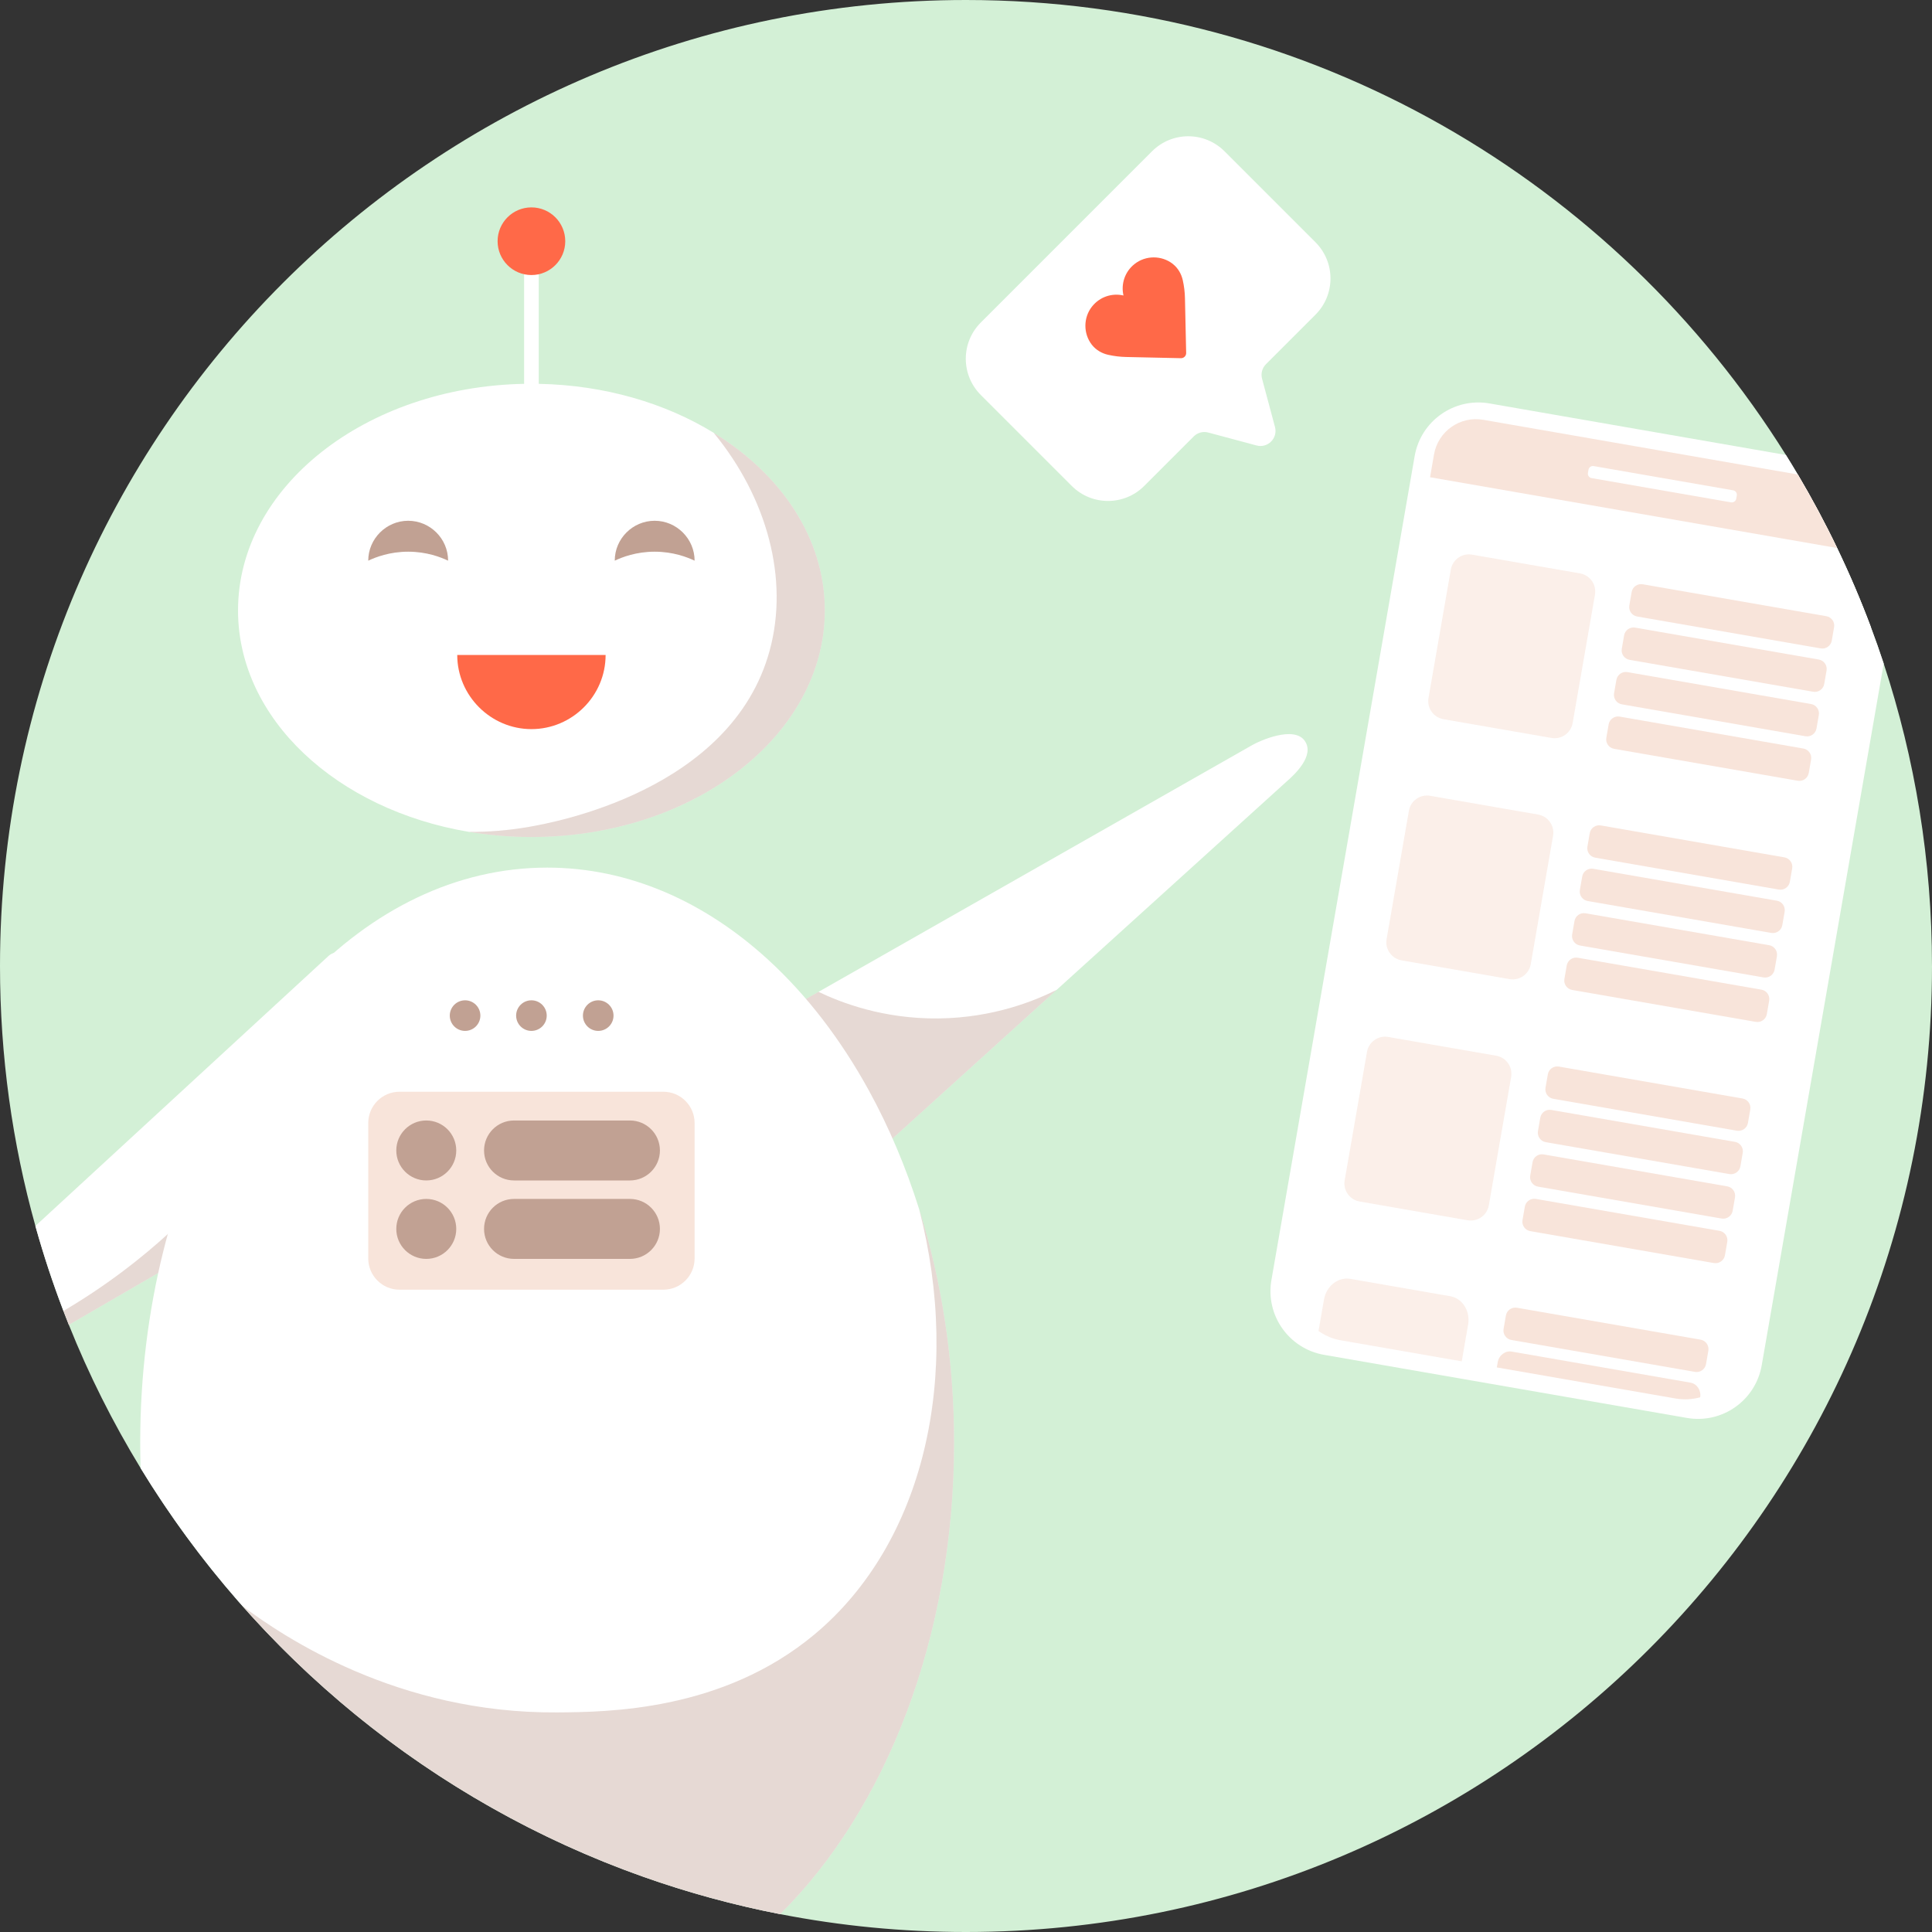 <svg width="480" height="480" viewBox="0 0 480 480" fill="none" xmlns="http://www.w3.org/2000/svg">
<rect x="0" y="0" width="480" height="480" fill="#333333" stroke="none"/>
<g clip-path="url(#clip0_214_4697)">
<path d="M480 240C480 372.551 372.551 480 240 480C224.204 480 208.769 478.476 193.827 475.56C192.333 475.271 190.849 474.964 189.364 474.644C188.893 474.542 188.422 474.44 187.951 474.333C187.604 474.262 187.253 474.182 186.907 474.102C186.431 473.996 185.951 473.884 185.476 473.773C185.302 473.738 185.124 473.693 184.947 473.649C184.289 473.498 183.631 473.342 182.973 473.178C182.258 473.004 181.542 472.827 180.827 472.644C179.902 472.413 178.982 472.173 178.062 471.924C177.556 471.791 177.053 471.658 176.551 471.52C174.422 470.938 172.307 470.329 170.2 469.689C169.511 469.48 168.818 469.267 168.129 469.049C168.111 469.044 168.098 469.04 168.084 469.036C167.391 468.818 166.698 468.596 166.009 468.373C165.333 468.156 164.662 467.933 163.987 467.711C163.44 467.529 162.893 467.342 162.347 467.156C161.898 467.004 161.444 466.849 161 466.689C160.591 466.547 160.187 466.404 159.782 466.262C158.964 465.973 158.147 465.68 157.333 465.378C156.52 465.08 155.707 464.778 154.898 464.471C154.093 464.164 153.289 463.853 152.484 463.542C152.471 463.533 152.458 463.529 152.444 463.524C151.702 463.236 150.964 462.942 150.231 462.644C150.107 462.596 149.987 462.547 149.867 462.498C149.129 462.2 148.4 461.898 147.667 461.591C146.88 461.262 146.098 460.933 145.316 460.596C145.289 460.587 145.262 460.573 145.24 460.564C144.462 460.227 143.684 459.889 142.911 459.547C142.129 459.2 141.351 458.849 140.573 458.498C140.556 458.489 140.542 458.484 140.533 458.48C139.773 458.133 139.018 457.782 138.267 457.431C138.24 457.418 138.213 457.404 138.187 457.396C137.413 457.031 136.644 456.667 135.88 456.293C135.24 455.987 134.609 455.68 133.973 455.364C133.773 455.271 133.578 455.169 133.378 455.071C132.671 454.72 131.964 454.364 131.258 454.004C130.582 453.662 129.907 453.311 129.231 452.96C128.382 452.52 127.538 452.076 126.698 451.622C125.942 451.218 125.187 450.804 124.436 450.391C122.093 449.107 119.778 447.778 117.484 446.413C116.836 446.027 116.191 445.64 115.547 445.249C113.938 444.271 112.338 443.276 110.751 442.253C110.253 441.938 109.76 441.618 109.267 441.298C108.644 440.893 108.022 440.484 107.404 440.071C107 439.809 106.6 439.538 106.2 439.267C105.796 438.996 105.391 438.724 104.987 438.444C104.862 438.364 104.738 438.276 104.609 438.187C104.044 437.804 103.484 437.418 102.929 437.027C102.747 436.902 102.569 436.778 102.387 436.649C101.924 436.329 101.467 436.004 101.013 435.68C100.733 435.48 100.453 435.284 100.173 435.08C99.822 434.827 99.471 434.573 99.12 434.32C98.751 434.053 98.382 433.782 98.018 433.511C97.787 433.347 97.556 433.178 97.324 433C96.893 432.684 96.467 432.364 96.04 432.044C95.142 431.373 94.253 430.693 93.364 430.004C92.893 429.64 92.422 429.276 91.951 428.907C91.333 428.422 90.716 427.933 90.102 427.44C89.298 426.796 88.493 426.147 87.693 425.484C87.227 425.102 86.76 424.716 86.298 424.329C85.676 423.813 85.058 423.293 84.444 422.769C81.987 420.671 79.569 418.529 77.2 416.338C76.604 415.787 76.013 415.236 75.427 414.684C74.253 413.578 73.089 412.458 71.938 411.324C71.36 410.76 70.787 410.191 70.218 409.622C69.076 408.48 67.947 407.324 66.827 406.16C66.271 405.578 65.711 404.991 65.16 404.404C64.609 403.818 64.058 403.227 63.511 402.631C62.964 402.036 62.418 401.44 61.876 400.84C61.338 400.244 60.796 399.64 60.262 399.036C59.676 398.369 59.089 397.702 58.507 397.031C56.773 395.031 55.071 393 53.404 390.942C53.382 390.92 53.36 390.893 53.347 390.871C52.858 390.267 52.373 389.662 51.889 389.053C51.764 388.898 51.644 388.747 51.524 388.591C51.124 388.089 50.729 387.582 50.338 387.076C49.907 386.524 49.48 385.969 49.058 385.413C48.747 385.013 48.44 384.609 48.142 384.204C47.836 383.8 47.533 383.396 47.236 382.991C46.804 382.413 46.378 381.836 45.96 381.258C45.613 380.787 45.271 380.316 44.933 379.844C44.791 379.649 44.653 379.453 44.516 379.258C44.173 378.787 43.84 378.316 43.511 377.84C42.049 375.76 40.618 373.658 39.227 371.533C38.738 370.791 38.253 370.044 37.773 369.293C37.382 368.684 36.991 368.071 36.604 367.453C36.044 366.56 35.489 365.662 34.938 364.76C28.053 353.476 22.076 341.573 17.107 329.156C16.604 327.907 16.116 326.649 15.636 325.387C15.622 325.356 15.613 325.329 15.604 325.298C13.093 318.702 10.867 311.969 8.938 305.107C8.889 304.933 8.84 304.76 8.796 304.587C3.062 284.04 0 262.378 0 240C0 107.453 107.453 0 240 0C325.929 0 401.311 45.16 443.707 113.036C444.707 114.64 445.689 116.253 446.649 117.884C450.16 123.813 453.427 129.907 456.422 136.151C459.507 142.564 462.316 149.133 464.827 155.849C465.947 158.827 467 161.831 468 164.862C475.782 188.498 479.996 213.756 479.996 240H480Z" fill="#D3F0D6"/>
<path d="M204.924 151.653C204.924 182.747 172.289 207.956 132.031 207.956C126.707 207.956 121.511 207.516 116.511 206.676C83.711 201.182 59.138 178.631 59.138 151.653C59.138 121.022 90.796 96.107 130.218 95.364C130.818 95.351 131.422 95.347 132.031 95.347C132.64 95.347 133.244 95.351 133.844 95.364C150.253 95.675 165.316 100.169 177.311 107.529C194.133 117.84 204.924 133.773 204.924 151.653Z" fill="white"/>
<path d="M133.849 64.302H130.218V99.4H133.849V64.302Z" fill="white"/>
<path d="M132.031 68.333C136.673 68.333 140.436 64.57 140.436 59.929C140.436 55.287 136.673 51.524 132.031 51.524C127.389 51.524 123.627 55.287 123.627 59.929C123.627 64.57 127.389 68.333 132.031 68.333Z" fill="#FF6948"/>
<path d="M111.333 139.298C109.507 138.431 106.018 137.071 101.44 137.067C96.831 137.062 93.316 138.431 91.489 139.298C91.489 133.858 95.969 129.382 101.409 129.382C106.849 129.382 111.329 133.822 111.329 139.298H111.333Z" fill="#C1A193"/>
<path d="M152.729 139.298C154.556 138.431 158.044 137.071 162.622 137.067C167.231 137.062 170.747 138.431 172.573 139.298C172.573 133.858 168.093 129.382 162.653 129.382C157.213 129.382 152.733 133.822 152.733 139.298H152.729Z" fill="#C1A193"/>
<path d="M150.462 162.724H113.6C113.6 172.831 121.924 181.147 132.031 181.147C142.138 181.147 150.462 172.898 150.462 162.724Z" fill="#FF6948"/>
<path opacity="0.4" d="M204.924 151.653C204.924 182.747 172.289 207.956 132.031 207.956C126.707 207.956 121.511 207.516 116.511 206.676C121.293 206.707 126.311 206.329 131.516 205.413C137.089 204.436 181.742 196.578 191.236 161.573C196.027 143.902 190.653 123.751 177.311 107.529C194.133 117.84 204.924 133.773 204.924 151.653Z" fill="#C1A193"/>
<path d="M109.502 275.564L61.178 303.591L39.307 316.276L36.649 317.818L17.107 329.156C16.604 327.907 16.116 326.649 15.636 325.387C15.622 325.356 15.613 325.329 15.604 325.298C13.093 318.702 10.867 311.969 8.938 305.107C8.889 304.933 8.84 304.76 8.796 304.587L75.502 243.138L81.689 237.44C82.044 237.129 82.449 236.907 82.898 236.773C85.44 235.978 89.249 237.942 91.987 241.698L108.582 264.444C111.8 268.853 112.218 273.929 109.502 275.564Z" fill="white"/>
<path opacity="0.4" d="M66.636 277.791C64.818 286.391 62.996 294.991 61.178 303.591L39.307 316.276L36.649 317.818L17.107 329.156C16.658 328.004 16.204 326.853 15.756 325.702C20.524 322.898 25.493 319.636 30.538 315.84C47.111 303.364 58.698 289.467 66.631 277.791H66.636Z" fill="#C1A193"/>
<path d="M319.564 194.253L262.511 245.938L216.942 287.218C214.782 289.084 210.573 287.307 207.707 283.329L192.929 262.782C190.067 258.8 189.724 254.244 192.178 252.787L207.253 244.209L310.862 185.258C313.138 183.907 321.467 180.311 324.129 184.013C326.791 187.716 321.56 192.52 319.556 194.253H319.564Z" fill="white"/>
<path opacity="0.4" d="M262.511 245.938L216.942 287.218C214.782 289.084 210.573 287.307 207.707 283.329L192.929 262.782C190.067 258.8 189.724 254.244 192.178 252.787C195.907 250.667 199.636 248.547 203.36 246.422C208.707 248.987 219.293 253.191 233.218 253.027C246.889 252.867 257.218 248.578 262.502 245.933L262.511 245.938Z" fill="#C1A193"/>
<path d="M237.04 358.422C237.04 406.898 219.951 449.738 193.827 475.56C182.156 473.284 170.782 470.164 159.782 466.262C107.422 447.702 63.422 411.48 34.938 364.76C34.867 362.658 34.836 360.547 34.836 358.422C34.836 341.782 36.849 325.809 40.547 310.96C47.276 283.969 59.573 260.693 75.493 243.889C92.356 226.093 113.276 215.556 135.938 215.556C156.173 215.556 175.027 223.96 190.836 238.431C200.436 247.218 208.911 258.244 215.902 270.987C220.844 280 225.04 289.871 228.36 300.418C233.938 318.142 237.04 337.769 237.04 358.422Z" fill="white"/>
<path opacity="0.4" d="M237.04 358.422C237.04 406.898 219.951 449.738 193.827 475.56C141.084 465.284 94.516 437.733 60.262 399.036C70.458 406.667 98.778 425.729 138.382 425.444C150.947 425.356 179.511 425.151 202.382 406.044C229.662 383.253 239.049 341.756 228.36 300.418C233.938 318.142 237.04 337.769 237.04 358.422Z" fill="#C1A193"/>
<path d="M132.031 256.124C134.13 256.124 135.831 254.423 135.831 252.324C135.831 250.226 134.13 248.524 132.031 248.524C129.932 248.524 128.231 250.226 128.231 252.324C128.231 254.423 129.932 256.124 132.031 256.124Z" fill="#C1A193"/>
<path d="M115.547 256.124C117.645 256.124 119.347 254.423 119.347 252.324C119.347 250.226 117.645 248.524 115.547 248.524C113.448 248.524 111.747 250.226 111.747 252.324C111.747 254.423 113.448 256.124 115.547 256.124Z" fill="#C1A193"/>
<path d="M148.627 256.124C150.725 256.124 152.427 254.423 152.427 252.324C152.427 250.226 150.725 248.524 148.627 248.524C146.528 248.524 144.827 250.226 144.827 252.324C144.827 254.423 146.528 256.124 148.627 256.124Z" fill="#C1A193"/>
<path d="M164.8 271.24H99.262C94.969 271.24 91.489 274.72 91.489 279.013V312.649C91.489 316.942 94.969 320.422 99.262 320.422H164.8C169.093 320.422 172.573 316.942 172.573 312.649V279.013C172.573 274.72 169.093 271.24 164.8 271.24Z" fill="#F8E4DA"/>
<path d="M156.507 278.382H127.711C123.597 278.382 120.262 281.717 120.262 285.831C120.262 289.945 123.597 293.28 127.711 293.28H156.507C160.621 293.28 163.956 289.945 163.956 285.831C163.956 281.717 160.621 278.382 156.507 278.382Z" fill="#C1A193"/>
<path d="M156.507 297.871H127.711C123.597 297.871 120.262 301.206 120.262 305.32C120.262 309.434 123.597 312.769 127.711 312.769H156.507C160.621 312.769 163.956 309.434 163.956 305.32C163.956 301.206 160.621 297.871 156.507 297.871Z" fill="#C1A193"/>
<path d="M105.907 293.28C110.021 293.28 113.356 289.945 113.356 285.831C113.356 281.717 110.021 278.382 105.907 278.382C101.793 278.382 98.458 281.717 98.458 285.831C98.458 289.945 101.793 293.28 105.907 293.28Z" fill="#C1A193"/>
<path d="M105.907 312.769C110.021 312.769 113.356 309.434 113.356 305.32C113.356 301.206 110.021 297.871 105.907 297.871C101.793 297.871 98.458 301.206 98.458 305.32C98.458 309.434 101.793 312.769 105.907 312.769Z" fill="#C1A193"/>
<path d="M468.004 164.862L437.693 339.204C436.173 347.947 427.858 353.8 419.12 352.28L328.951 336.604C320.213 335.084 314.36 326.769 315.88 318.031L351.471 113.307C352.987 104.564 361.307 98.711 370.044 100.231L443.707 113.036C444.707 114.64 445.689 116.253 446.649 117.884C450.16 123.813 453.427 129.907 456.422 136.151C459.507 142.564 462.316 149.133 464.827 155.849C465.947 158.827 467 161.831 468 164.862H468.004Z" fill="white"/>
<path d="M464.831 155.849L433.831 334.178C432.809 340.04 428.947 344.644 424.049 346.604C423.511 346.818 422.964 347.004 422.409 347.151C420.453 347.693 418.369 347.813 416.267 347.449L371.88 339.733L363.164 338.218L333.271 333.018C333.018 332.978 332.769 332.924 332.524 332.867C330.711 332.453 329.053 331.698 327.587 330.68C327.396 330.551 327.209 330.413 327.027 330.271C322.564 326.836 320.124 320.849 321.213 314.596L355.293 118.569L355.342 118.293C356.876 109.56 364.733 103.64 372.898 105.062L446.649 117.884C450.16 123.813 453.427 129.907 456.422 136.151C459.507 142.564 462.316 149.133 464.827 155.849H464.831Z" fill="white"/>
<path d="M456.427 136.151L355.293 118.569L355.342 118.293L356.276 112.902C357.28 107.151 362.751 103.298 368.507 104.298L372.898 105.062L446.649 117.884C450.16 123.813 453.427 129.907 456.422 136.151H456.427Z" fill="#F8E4DA"/>
<path d="M430.594 121.819L395.945 115.797C395.338 115.692 394.76 116.098 394.655 116.705L394.518 117.493C394.412 118.1 394.819 118.678 395.426 118.783L430.075 124.806C430.682 124.911 431.26 124.505 431.365 123.898L431.502 123.11C431.608 122.503 431.201 121.925 430.594 121.819Z" fill="white"/>
<g opacity="0.6">
<path d="M360.454 141.51L354.91 173.406C354.479 175.887 356.141 178.248 358.622 178.679L385.447 183.341C387.928 183.773 390.289 182.111 390.72 179.63L396.264 147.734C396.695 145.253 395.033 142.892 392.552 142.461L365.728 137.799C363.246 137.367 360.885 139.029 360.454 141.51Z" fill="#F8E4DA"/>
</g>
<path d="M453.743 153.089L408.125 145.16C406.834 144.936 405.605 145.801 405.38 147.092L404.802 150.42C404.578 151.711 405.442 152.94 406.734 153.165L452.352 161.094C453.644 161.318 454.872 160.453 455.097 159.162L455.675 155.834C455.9 154.542 455.035 153.314 453.743 153.089Z" fill="#F8E4DA"/>
<path d="M451.869 163.858L406.251 155.929C404.96 155.704 403.731 156.569 403.506 157.861L402.928 161.189C402.703 162.48 403.568 163.709 404.86 163.933L450.478 171.862C451.769 172.087 452.998 171.222 453.223 169.93L453.801 166.602C454.026 165.311 453.161 164.082 451.869 163.858Z" fill="#F8E4DA"/>
<path d="M449.951 174.912L404.333 166.984C403.042 166.759 401.813 167.624 401.588 168.915L401.01 172.243C400.786 173.535 401.651 174.763 402.942 174.988L448.56 182.917C449.852 183.141 451.08 182.276 451.305 180.985L451.883 177.657C452.108 176.366 451.243 175.137 449.951 174.912Z" fill="#F8E4DA"/>
<path d="M448.029 185.967L402.411 178.038C401.12 177.814 399.891 178.679 399.666 179.97L399.088 183.298C398.863 184.589 399.728 185.818 401.02 186.043L446.638 193.971C447.929 194.196 449.158 193.331 449.383 192.04L449.961 188.712C450.186 187.42 449.321 186.191 448.029 185.967Z" fill="#F8E4DA"/>
<g opacity="0.6">
<path d="M350.043 201.425L344.499 233.321C344.068 235.802 345.73 238.163 348.211 238.594L375.036 243.256C377.517 243.688 379.878 242.026 380.309 239.545L385.853 207.649C386.284 205.168 384.622 202.807 382.141 202.376L355.316 197.714C352.835 197.282 350.474 198.944 350.043 201.425Z" fill="#F8E4DA"/>
</g>
<path d="M443.331 213.007L397.712 205.078C396.421 204.853 395.192 205.718 394.968 207.01L394.389 210.338C394.165 211.629 395.03 212.858 396.321 213.082L441.939 221.011C443.231 221.236 444.46 220.371 444.684 219.079L445.262 215.751C445.487 214.46 444.622 213.231 443.331 213.007Z" fill="#F8E4DA"/>
<path d="M441.456 223.776L395.838 215.847C394.547 215.623 393.318 216.488 393.093 217.779L392.515 221.107C392.291 222.398 393.155 223.627 394.447 223.852L440.065 231.781C441.357 232.005 442.585 231.14 442.81 229.849L443.388 226.521C443.613 225.229 442.748 224.001 441.456 223.776Z" fill="#F8E4DA"/>
<path d="M439.539 234.831L393.92 226.902C392.629 226.678 391.4 227.542 391.176 228.834L390.597 232.162C390.373 233.453 391.238 234.682 392.529 234.906L438.147 242.835C439.439 243.06 440.668 242.195 440.892 240.903L441.47 237.575C441.695 236.284 440.83 235.055 439.539 234.831Z" fill="#F8E4DA"/>
<path d="M437.613 245.876L391.995 237.947C390.703 237.723 389.474 238.587 389.25 239.879L388.671 243.207C388.447 244.498 389.312 245.727 390.603 245.951L436.222 253.88C437.513 254.105 438.742 253.24 438.966 251.948L439.545 248.621C439.769 247.329 438.904 246.1 437.613 245.876Z" fill="#F8E4DA"/>
<g opacity="0.6">
<path d="M339.627 261.341L334.084 293.236C333.652 295.717 335.314 298.078 337.795 298.509L364.62 303.172C367.101 303.603 369.462 301.941 369.893 299.46L375.437 267.565C375.868 265.083 374.206 262.722 371.725 262.291L344.901 257.629C342.42 257.197 340.059 258.859 339.627 261.341Z" fill="#F8E4DA"/>
</g>
<path d="M432.918 272.916L387.3 264.988C386.009 264.763 384.78 265.628 384.555 266.919L383.977 270.247C383.753 271.539 384.618 272.768 385.909 272.992L431.527 280.921C432.819 281.145 434.047 280.28 434.272 278.989L434.85 275.661C435.075 274.37 434.21 273.141 432.918 272.916Z" fill="#F8E4DA"/>
<path d="M431.044 283.69L385.425 275.761C384.134 275.536 382.905 276.401 382.681 277.693L382.102 281.02C381.878 282.312 382.743 283.541 384.034 283.765L429.652 291.694C430.944 291.918 432.173 291.053 432.397 289.762L432.975 286.434C433.2 285.143 432.335 283.914 431.044 283.69Z" fill="#F8E4DA"/>
<path d="M429.122 294.74L383.504 286.811C382.212 286.586 380.984 287.451 380.759 288.743L380.181 292.071C379.956 293.362 380.821 294.591 382.113 294.815L427.731 302.744C429.022 302.969 430.251 302.104 430.476 300.812L431.054 297.484C431.278 296.193 430.414 294.964 429.122 294.74Z" fill="#F8E4DA"/>
<path d="M427.204 305.794L381.586 297.866C380.295 297.641 379.066 298.506 378.841 299.797L378.263 303.125C378.038 304.417 378.903 305.645 380.195 305.87L425.813 313.799C427.104 314.023 428.333 313.158 428.558 311.867L429.136 308.539C429.361 307.248 428.496 306.019 427.204 305.794Z" fill="#F8E4DA"/>
<g opacity="0.6">
<path d="M364.751 329.089L363.164 338.218L333.093 332.991C332.849 332.951 332.609 332.902 332.369 332.84C330.609 332.436 329 331.693 327.582 330.68L328.942 322.862C329.529 319.498 332.471 317.204 335.524 317.733L360.284 322.04C363.338 322.569 365.333 325.724 364.751 329.089Z" fill="#F8E4DA"/>
</g>
<path d="M422.501 332.834L376.883 324.905C375.592 324.681 374.363 325.546 374.138 326.837L373.56 330.165C373.335 331.456 374.2 332.685 375.492 332.91L421.11 340.839C422.401 341.063 423.63 340.198 423.855 338.907L424.433 335.579C424.658 334.287 423.793 333.059 422.501 332.834Z" fill="#F8E4DA"/>
<path d="M422.409 347.151C420.453 347.693 418.369 347.813 416.267 347.449L371.88 339.733L372.102 338.453C372.404 336.702 373.978 335.516 375.613 335.8L419.987 343.516C421.613 343.8 422.684 345.422 422.404 347.16L422.409 347.151Z" fill="#F8E4DA"/>
<path d="M286.227 37.582L243.676 80.133C238.707 85.102 238.707 93.16 243.676 98.129L266.28 120.733C271.249 125.702 279.307 125.702 284.276 120.733L296.578 108.431C297.524 107.484 298.902 107.116 300.196 107.462L312.182 110.676C314.964 111.422 317.511 108.876 316.769 106.089L313.556 94.102C313.209 92.809 313.578 91.431 314.524 90.484L326.827 78.182C331.796 73.213 331.796 65.156 326.827 60.187L304.222 37.582C299.253 32.613 291.196 32.613 286.227 37.582Z" fill="white"/>
<path d="M291.396 65.582C291.373 65.564 291.351 65.551 291.329 65.529C288.573 63.409 284.636 63.427 281.902 65.573C279.404 67.533 278.48 70.622 279.124 73.413C276.333 72.764 273.249 73.689 271.284 76.191C269.138 78.924 269.12 82.862 271.24 85.618C271.262 85.64 271.276 85.658 271.293 85.684C272.289 86.947 273.729 87.791 275.302 88.147C276.769 88.475 278.267 88.662 279.769 88.693L293.396 88.991C294.12 89.009 294.716 88.413 294.698 87.689L294.4 74.062C294.369 72.56 294.182 71.062 293.853 69.596C293.498 68.022 292.658 66.587 291.391 65.587L291.396 65.582Z" fill="#FF6948"/>
</g>
<defs>
<clipPath id="clip0_214_4697">
<rect width="480" height="480" fill="white"/>
</clipPath>
</defs>
</svg>
